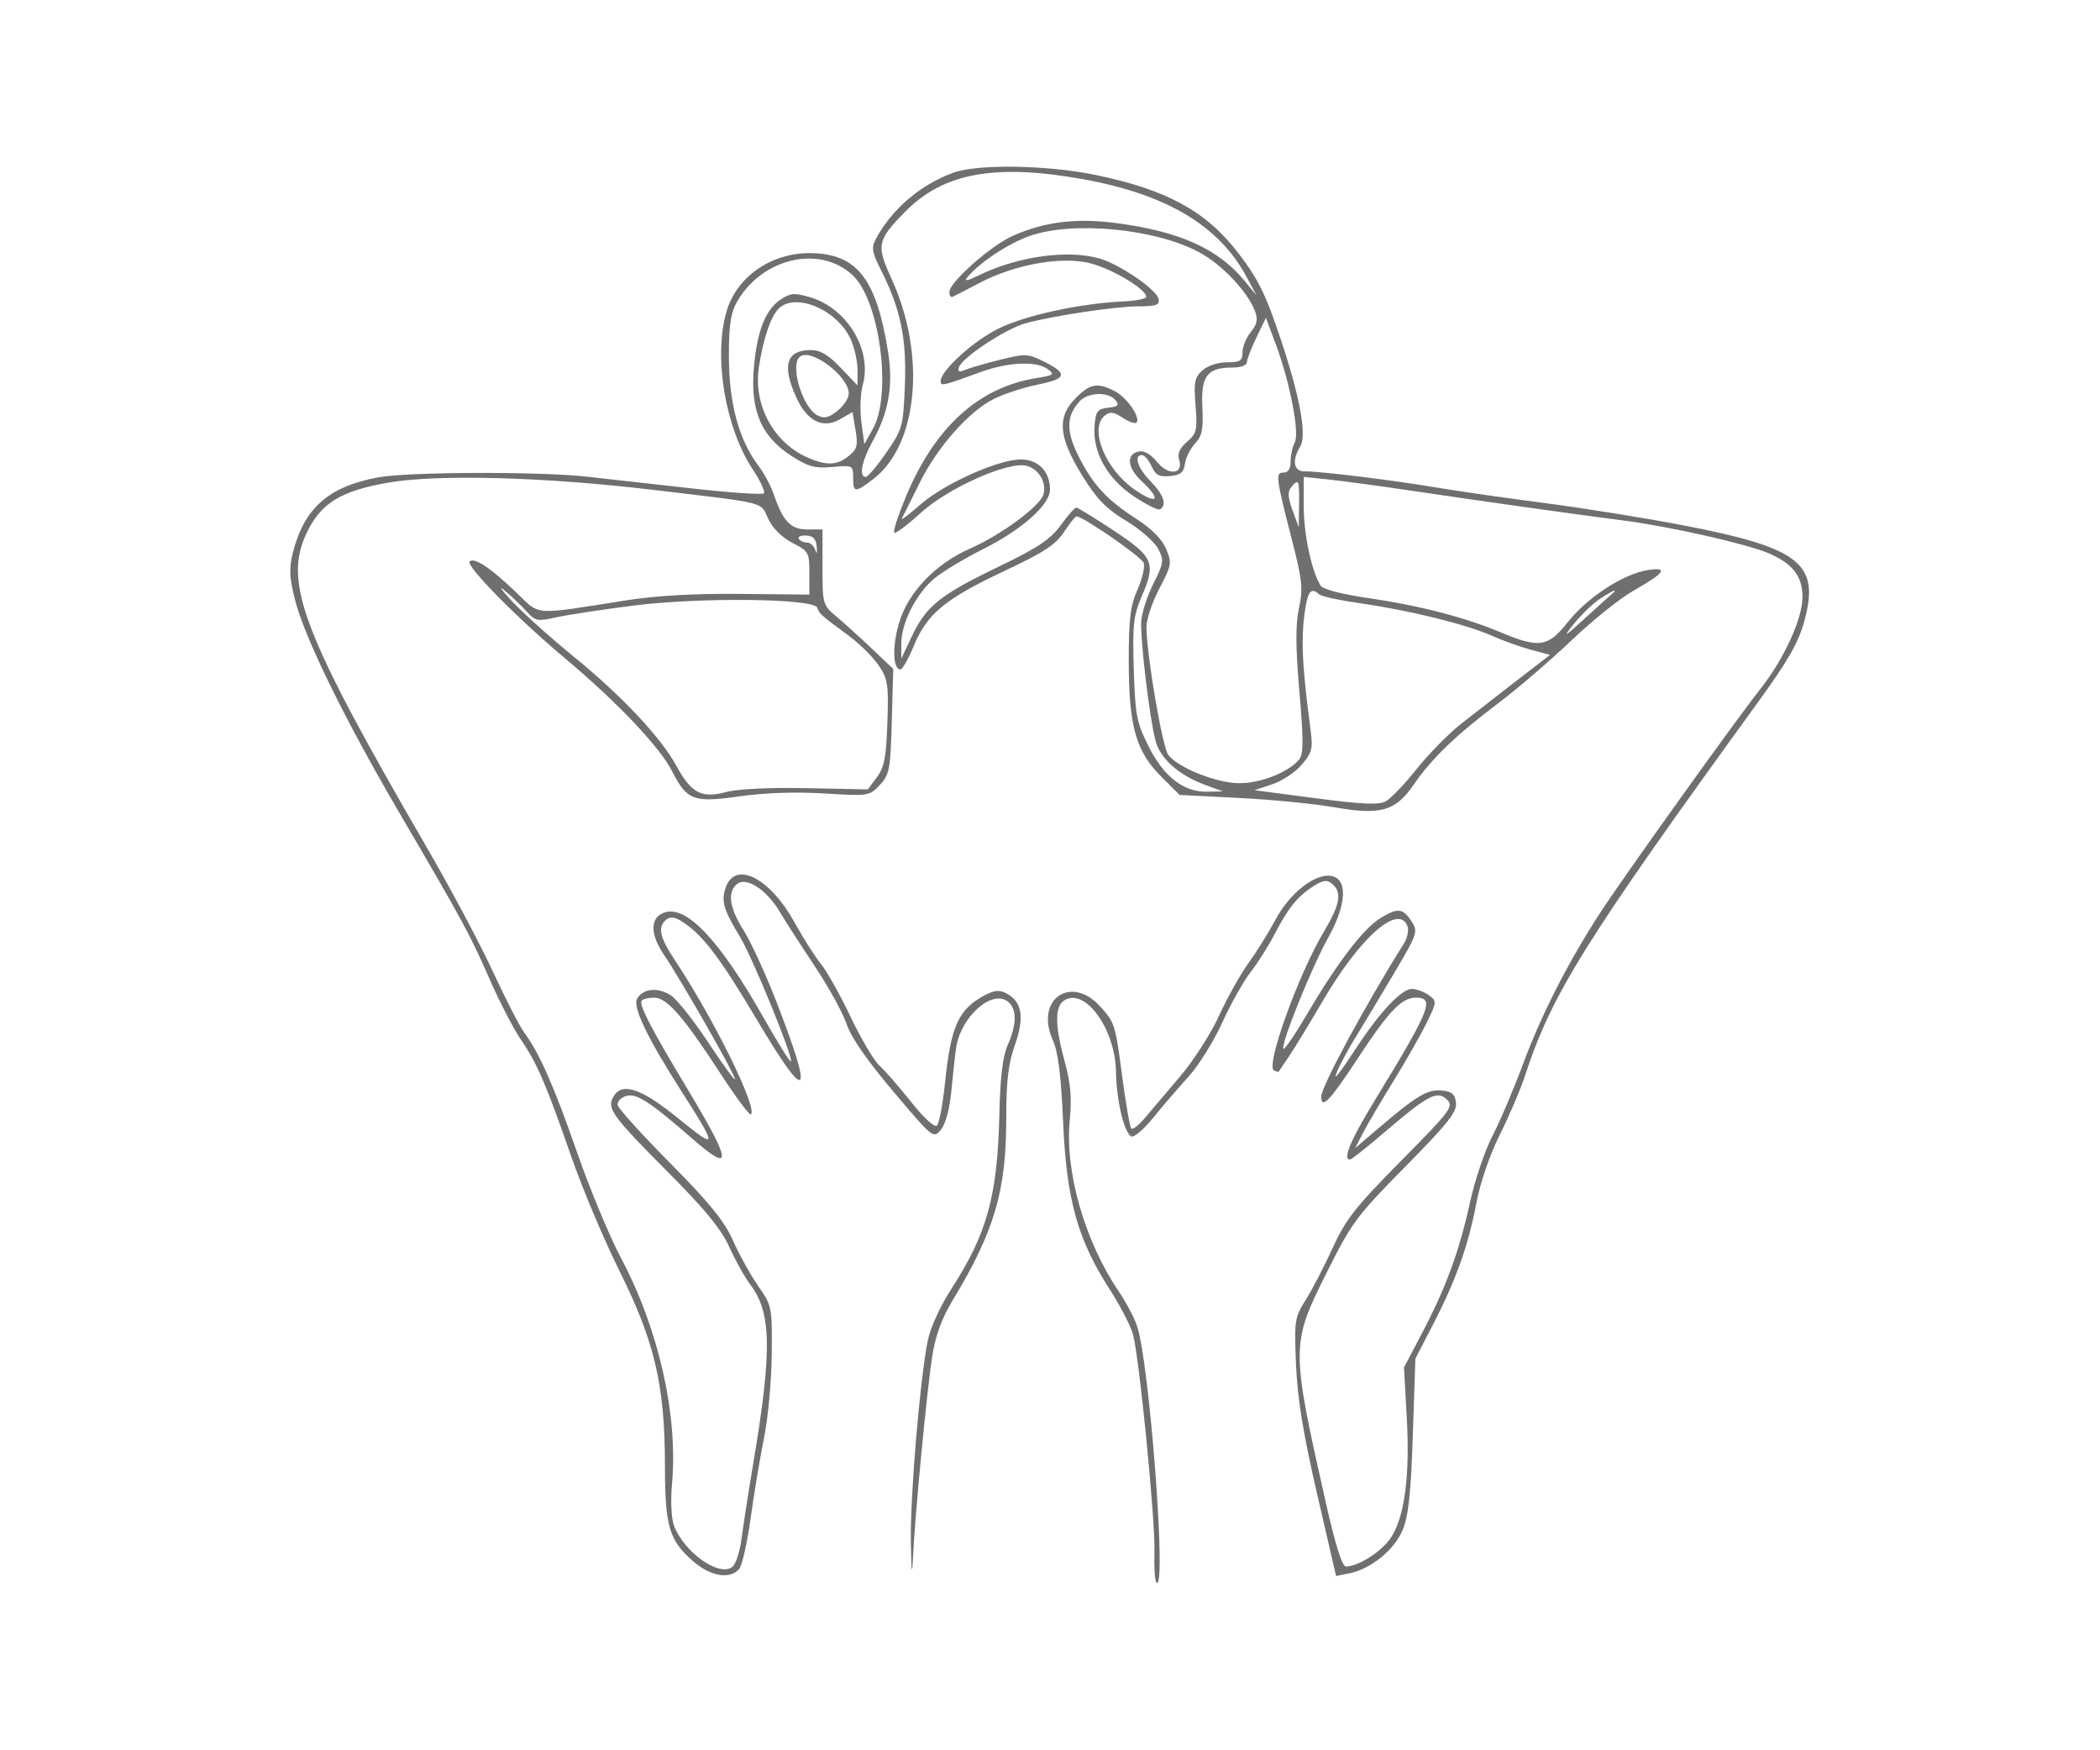 <svg xmlns="http://www.w3.org/2000/svg" width="480" height="400" viewBox="0 0 480 400" version="1.1"><path d="M 217.871 39.476 C 210.271 42.273, 203.763 47.870, 200.130 54.732 C 199.142 56.599, 199.348 57.753, 201.386 61.775 C 205.851 70.587, 207.258 77.379, 206.828 88.062 C 206.449 97.500, 206.298 98.050, 202.596 103.425 C 200.484 106.491, 198.361 109, 197.878 109 C 196.263 109, 196.976 105.295, 199.442 100.876 C 203.138 94.254, 204.210 88.072, 202.987 80.420 C 200.295 63.569, 195.835 57.931, 185.132 57.848 C 176.306 57.779, 168.448 63.223, 166.111 71.025 C 163.016 81.353, 165.711 97.691, 172.099 107.336 C 173.830 109.949, 174.950 112.383, 174.588 112.745 C 174.227 113.107, 166.634 112.577, 157.715 111.568 C 148.797 110.559, 138.125 109.367, 134 108.920 C 122.969 107.725, 93.277 107.832, 86.465 109.091 C 75.084 111.195, 69.512 116.109, 66.944 126.309 C 66.039 129.904, 66.135 131.986, 67.445 137.130 C 69.645 145.771, 78.780 164.408, 91.285 185.767 C 106.010 210.917, 107.355 213.399, 111.950 223.864 C 114.211 229.014, 117.404 235.180, 119.045 237.566 C 122.759 242.963, 124.850 247.819, 130.605 264.404 C 133.105 271.607, 138.059 283.350, 141.615 290.500 C 149.635 306.624, 151.967 316.583, 151.987 334.782 C 152.002 348.833, 152.912 351.959, 158.386 356.766 C 162.378 360.270, 166.903 361.027, 168.971 358.534 C 169.640 357.728, 170.824 352.441, 171.602 346.784 C 172.380 341.128, 173.755 332.900, 174.656 328.500 C 175.558 324.100, 176.341 315.550, 176.398 309.500 C 176.498 298.680, 176.448 298.425, 173.301 293.894 C 171.542 291.361, 168.957 286.698, 167.556 283.532 C 165.611 279.132, 162.239 274.973, 153.255 265.891 C 146.790 259.355, 141.362 253.369, 141.193 252.589 C 141.024 251.809, 141.860 250.862, 143.050 250.484 C 145.410 249.735, 148.436 251.685, 158.432 260.392 C 167.548 268.333, 167.238 265.641, 157.093 248.792 C 148.672 234.806, 145.904 229.430, 146.710 228.624 C 147.053 228.281, 148.337 228, 149.563 228 C 152.420 228, 156.309 232.452, 164.562 245.170 C 168.155 250.707, 171.344 254.990, 171.647 254.686 C 173.172 253.161, 163.146 232.820, 154.311 219.513 C 150.746 214.145, 150.255 211.863, 152.296 210.169 C 153.244 209.382, 154.296 209.554, 156.206 210.807 C 160.704 213.758, 164.693 219.048, 173.129 233.250 C 184.687 252.709, 186.139 251.255, 177.460 228.914 C 174.985 222.541, 171.618 215.213, 169.980 212.629 C 166.719 207.488, 166.203 203.906, 168.454 202.039 C 170.542 200.306, 175.176 203.275, 178.147 208.250 C 179.441 210.417, 183.087 216.081, 186.250 220.836 C 189.412 225.591, 192.685 231.545, 193.522 234.067 C 194.516 237.058, 198.231 242.415, 204.201 249.465 C 213.313 260.225, 213.366 260.267, 215.101 258.124 C 216.169 256.805, 217.083 253.364, 217.463 249.236 C 217.803 245.531, 218.299 241.088, 218.565 239.362 C 219.658 232.272, 226.848 225.969, 230.440 228.950 C 232.452 230.620, 232.421 234.113, 230.353 238.782 C 229.180 241.430, 228.622 246.097, 228.413 255.002 C 227.984 273.295, 225.596 281.951, 217.542 294.412 C 214.902 298.496, 212.659 303.405, 212.057 306.412 C 210.243 315.488, 208.002 342.240, 208.196 352.500 C 208.327 359.438, 208.475 360.509, 208.677 356 C 209.104 346.501, 211.876 317.570, 213.103 309.807 C 213.821 305.268, 215.292 301.245, 217.675 297.307 C 227.288 281.420, 230 272.232, 230 255.555 C 230 247.008, 230.462 243.117, 231.993 238.761 C 234.209 232.455, 233.630 228.943, 230.057 227.030 C 228.517 226.206, 227.342 226.289, 225.257 227.367 C 219.138 230.531, 217.360 234.366, 216.024 247.274 C 215.510 252.244, 214.681 256.719, 214.181 257.219 C 213.637 257.763, 211.258 255.596, 208.246 251.813 C 205.481 248.341, 202.219 244.600, 200.997 243.500 C 199.774 242.400, 196.810 237.383, 194.408 232.352 C 192.007 227.321, 188.980 221.921, 187.681 220.352 C 186.382 218.783, 183.608 214.417, 181.517 210.648 C 175.996 200.700, 168.209 196.690, 165.950 202.632 C 164.754 205.776, 165.338 207.894, 169.071 213.961 C 171.920 218.590, 181.446 241.887, 180.768 242.565 C 180.566 242.768, 177.723 238.210, 174.450 232.437 C 164.515 214.910, 156.995 206.915, 151.952 208.515 C 148.578 209.586, 148.499 213.407, 151.752 218.186 C 155.614 223.860, 168 245.545, 168 246.633 C 168 247.099, 165.274 243.358, 161.942 238.318 C 158.610 233.278, 154.759 228.417, 153.383 227.515 C 150.419 225.573, 147.112 225.849, 145.664 228.159 C 144.516 229.992, 147.797 236.924, 155.574 249.096 C 164.145 262.509, 164.107 262.974, 155.047 255.598 C 146.447 248.599, 142.046 247.177, 140.120 250.776 C 138.723 253.385, 140.021 255.147, 152.804 268 C 161.232 276.475, 164.890 280.947, 166.707 285 C 168.064 288.025, 170.213 291.872, 171.484 293.549 C 176.365 299.989, 176.509 308.649, 172.165 334.500 C 171.055 341.100, 169.850 348.840, 169.487 351.700 C 169.124 354.560, 168.191 357.427, 167.414 358.071 C 164.490 360.498, 156.370 354.788, 154.063 348.683 C 153.446 347.050, 153.252 343.056, 153.601 339.183 C 155.017 323.470, 150.602 303.849, 141.997 287.611 C 139.341 282.600, 134.821 271.750, 131.952 263.500 C 126.662 248.288, 123.323 240.708, 119.833 235.988 C 118.772 234.553, 115.524 228.231, 112.615 221.939 C 109.706 215.648, 102.885 202.850, 97.457 193.500 C 69.196 144.815, 64.748 133.212, 70.028 121.941 C 73.261 115.037, 77.782 112.215, 88.655 110.313 C 100.031 108.323, 124.454 108.990, 149.500 111.975 C 175.784 115.108, 173.708 114.582, 175.610 118.590 C 176.641 120.763, 178.747 122.850, 181.138 124.070 C 184.831 125.954, 185 126.256, 185 130.963 L 185 135.886 169.250 135.727 C 158.766 135.620, 149.989 136.119, 143 137.219 C 121.428 140.613, 123.610 140.779, 117.911 135.317 C 112.076 129.724, 108.386 127.281, 107.345 128.321 C 106.390 129.276, 118.171 141.245, 129 150.322 C 140.991 160.373, 150.805 170.701, 153.604 176.214 C 157.020 182.942, 158.532 183.500, 169.196 181.972 C 174.758 181.175, 181.914 180.936, 188.378 181.331 C 198.516 181.951, 198.727 181.919, 201.094 179.403 C 203.311 177.046, 203.526 175.904, 203.835 164.865 L 204.170 152.884 199.231 148.192 C 196.515 145.611, 192.876 142.314, 191.146 140.865 C 188.065 138.285, 188 138.051, 188 129.615 L 188 121 184.523 121 C 180.727 121, 178.988 119.176, 176.853 112.955 C 176.201 111.055, 174.617 108.107, 173.333 106.405 C 168.943 100.584, 166.677 92.359, 166.609 82 C 166.563 74.923, 166.975 71.709, 168.223 69.398 C 173.817 59.041, 187.257 55.767, 194.895 62.902 C 201.097 68.696, 203.925 90.139, 199.523 98 L 197.563 101.500 196.890 96.500 C 196.519 93.750, 196.660 89.907, 197.203 87.960 C 199.407 80.058, 193.684 70.484, 185.245 67.955 C 181.634 66.873, 180.747 66.936, 178.462 68.433 C 174.909 70.761, 172.926 75.935, 172.272 84.588 C 171.558 94.032, 174.106 99.824, 180.894 104.188 C 184.758 106.672, 186.265 107.080, 190.250 106.721 C 194.907 106.302, 195 106.350, 195 109.147 C 195 112.633, 195.436 112.667, 199.578 109.508 C 209.858 101.667, 211.748 81.110, 203.786 63.729 C 200.245 55.998, 200.467 54.910, 206.922 48.358 C 215.644 39.505, 227.468 37.345, 247.500 40.946 C 266.600 44.380, 278.629 51.551, 284.916 63.250 L 287.199 67.500 284.524 64.246 C 278.451 56.859, 269.728 52.912, 255.241 50.995 C 246.002 49.773, 238.842 50.649, 231.483 53.905 C 226.502 56.108, 217 64.516, 217 66.720 C 217 67.516, 217.338 68.014, 217.750 67.828 C 218.162 67.641, 220.918 66.218, 223.874 64.665 C 231.703 60.551, 241.900 58.630, 248.565 60.014 C 253.493 61.037, 262 65.984, 262 67.828 C 262 68.276, 259.657 68.749, 256.793 68.880 C 246.994 69.327, 234.541 72.020, 228.358 75.030 C 222.550 77.856, 215 84.690, 215 87.120 C 215 88.308, 215.491 88.197, 224 85.080 C 230.402 82.735, 236.838 82.430, 239.461 84.348 C 241.136 85.573, 240.906 85.759, 236.945 86.393 C 223.689 88.513, 213.685 97.597, 207.046 113.544 C 205.294 117.752, 204.102 121.435, 204.396 121.729 C 204.690 122.023, 207.422 119.987, 210.467 117.204 C 216.676 111.530, 230.447 105.393, 234.622 106.441 C 237.454 107.152, 239.333 110.376, 238.480 113.062 C 237.626 115.754, 228.773 122.269, 221.801 125.337 C 213.732 128.888, 207.518 135.411, 205.459 142.493 C 203.905 147.838, 204.090 153, 205.835 153 C 206.273 153, 207.652 150.539, 208.899 147.531 C 211.911 140.264, 216.085 136.824, 229.598 130.475 C 238.603 126.244, 241.327 124.464, 243.181 121.603 C 244.456 119.635, 245.758 118.019, 246.073 118.012 C 247.507 117.981, 260.875 127.232, 261.410 128.626 C 261.740 129.486, 261.108 132.229, 260.005 134.722 C 258.371 138.415, 258 141.418, 258 150.946 C 258 165.900, 259.604 171.656, 265.378 177.431 L 269.624 181.677 283.142 182.355 C 290.577 182.728, 300.303 183.674, 304.755 184.457 C 315.521 186.350, 318.932 185.412, 323.048 179.430 C 327.227 173.356, 332.736 168.040, 342.396 160.760 C 346.853 157.401, 354.390 150.936, 359.145 146.394 C 363.900 141.852, 370.312 136.712, 373.395 134.972 C 380.562 130.927, 381.524 129.491, 376.522 130.303 C 371.017 131.196, 362.820 136.547, 358.391 142.138 C 353.822 147.905, 351.825 148.214, 343.036 144.515 C 334.862 141.075, 324.279 138.341, 312.633 136.662 C 306.750 135.813, 302.408 134.686, 301.879 133.869 C 299.832 130.708, 298 122.177, 298 115.810 L 298 108.983 303.750 109.589 C 306.913 109.923, 315.125 111.032, 322 112.054 C 338.908 114.568, 360.671 117.626, 371 118.941 C 381.362 120.259, 399.160 124.264, 404.207 126.413 C 409.731 128.764, 412 131.684, 411.999 136.439 C 411.998 141.405, 407.759 150.645, 402.337 157.500 C 396.647 164.693, 371.193 200.245, 365.823 208.500 C 358.477 219.793, 352.338 231.807, 348.161 243.066 C 346.015 248.851, 342.849 256.293, 341.126 259.603 C 339.403 262.914, 337.091 269.758, 335.988 274.812 C 333.560 285.936, 330.465 294.369, 325.014 304.713 L 320.910 312.500 321.550 324 C 322.299 337.463, 321.025 346.881, 317.821 351.556 C 315.685 354.673, 310.425 358, 307.633 358 C 306.775 358, 305.202 352.979, 303.010 343.250 C 295.061 307.970, 295.063 307.200, 303.167 290.991 C 308.977 279.368, 310.019 277.962, 321.213 266.620 C 330.916 256.789, 333.038 254.118, 332.796 252.042 C 332.562 250.029, 331.876 249.441, 329.500 249.216 C 326.279 248.910, 323.751 250.428, 314.948 257.952 L 309.740 262.404 311.521 258.952 C 312.501 257.053, 315.664 251.675, 318.550 247 C 321.436 242.325, 324.851 236.323, 326.140 233.663 C 328.442 228.911, 328.449 228.802, 326.550 227.413 C 325.487 226.636, 323.752 226, 322.694 226 C 320.331 226, 315.271 231.409, 309.848 239.733 C 307.603 243.180, 305.581 246, 305.357 246 C 304.846 246, 307.604 240.626, 310.490 236 C 311.690 234.075, 315.272 228.111, 318.449 222.747 C 324.073 213.251, 324.183 212.928, 322.590 210.497 C 320.640 207.521, 319.475 207.413, 315.500 209.837 C 311.696 212.157, 305.653 220.037, 299.017 231.330 C 296.163 236.187, 293.616 239.949, 293.357 239.690 C 292.598 238.931, 299.800 221.058, 303.615 214.232 C 307.866 206.625, 308.099 200.727, 304.170 200.170 C 300.477 199.647, 294.777 204.148, 291.584 210.108 C 289.995 213.074, 287.184 217.592, 285.337 220.148 C 283.490 222.705, 280.468 228.111, 278.622 232.162 C 276.776 236.213, 272.775 242.446, 269.730 246.013 C 266.685 249.581, 263.064 253.850, 261.682 255.500 C 260.300 257.150, 258.906 258.236, 258.582 257.914 C 258.259 257.591, 257.327 252.272, 256.512 246.093 C 254.931 234.103, 254.825 233.758, 251.601 230.144 C 244.833 222.554, 236.447 228.375, 240.654 237.742 C 241.866 240.439, 242.528 245.736, 243 256.500 C 243.774 274.170, 246.308 283.270, 253.610 294.607 C 256.052 298.398, 258.470 303.075, 258.985 305 C 260.440 310.444, 264.110 347.769, 263.876 354.750 C 263.761 358.187, 263.967 361.300, 264.333 361.667 C 266.734 364.068, 262.732 311.320, 259.882 303 C 259.222 301.075, 257.376 297.578, 255.779 295.230 C 247.925 283.677, 243.349 267.681, 244.521 255.872 C 245.007 250.976, 244.721 247.580, 243.426 242.872 C 241.091 234.379, 241.040 230.037, 243.259 228.622 C 248.013 225.589, 254.938 235.161, 255.080 244.962 C 255.176 251.533, 257.033 259.199, 258.657 259.728 C 259.293 259.935, 261.543 257.972, 263.657 255.366 C 265.770 252.760, 269.376 248.566, 271.669 246.046 C 273.962 243.527, 277.441 237.949, 279.399 233.652 C 281.357 229.355, 284.260 224.187, 285.849 222.169 C 287.438 220.151, 289.906 216.250, 291.334 213.500 C 294.473 207.451, 296.618 204.808, 300.255 202.507 C 302.479 201.099, 303.298 201.002, 304.505 202.004 C 306.799 203.908, 306.314 206.715, 302.628 212.869 C 296.842 222.530, 289.284 243.439, 291.159 244.598 C 291.695 244.929, 292.217 245.043, 292.320 244.850 C 292.423 244.658, 293.436 243.150, 294.571 241.500 C 295.707 239.850, 299.250 234.040, 302.446 228.589 C 310.909 214.151, 319.692 206.427, 321.699 211.657 C 322.048 212.568, 321.697 214.333, 320.917 215.578 C 311.996 229.831, 302 248.340, 302 250.605 C 302 253.625, 303.960 251.603, 310.095 242.250 C 317.445 231.044, 320.340 228, 323.646 228 C 328.024 228, 326.956 230.657, 314.165 251.589 C 308.665 260.588, 306.831 265, 308.587 265 C 308.910 265, 312.483 262.166, 316.527 258.701 C 326.412 250.233, 328.549 249.121, 330.736 251.307 C 332.305 252.877, 331.631 253.775, 320.237 265.301 C 309.778 275.880, 307.571 278.691, 304.589 285.236 C 302.679 289.427, 299.918 294.754, 298.453 297.075 C 295.905 301.110, 295.808 301.758, 296.236 311.897 C 296.561 319.620, 297.864 327.616, 301.035 341.336 L 305.387 360.173 308.419 359.566 C 313.322 358.586, 318.684 354.228, 320.600 349.666 C 321.939 346.476, 322.486 341.401, 322.933 328 L 323.516 310.500 327.397 303 C 332.741 292.672, 335.590 284.754, 337.404 275.192 C 338.341 270.255, 340.472 264.007, 342.833 259.281 C 344.970 255.002, 347.529 249.025, 348.518 246 C 354.687 227.146, 362.041 215.349, 401.915 160.351 C 408.826 150.818, 411.097 146.822, 412.457 141.797 C 415.974 128.803, 411.442 125.222, 385 120.104 C 376.475 118.453, 362.075 116.137, 353 114.956 C 343.925 113.775, 332.856 112.186, 328.401 111.426 C 318.705 109.770, 301.392 107.647, 298.250 107.730 C 295.701 107.796, 295.218 105.225, 297.188 102.070 C 298.736 99.592, 297.185 90.911, 292.884 77.970 C 289.308 67.214, 287.671 63.872, 282.984 57.767 C 275.686 48.261, 266.622 43.317, 250.351 39.969 C 239.271 37.690, 223.382 37.448, 217.871 39.476 M 235.228 53.969 C 230.327 55.733, 223.896 60.011, 221.123 63.352 C 220.288 64.358, 221.055 64.232, 223.719 62.927 C 232.514 58.617, 243.880 57.006, 251.182 59.034 C 255.841 60.328, 264.397 66.169, 264.823 68.347 C 265.088 69.700, 264.271 70.001, 260.323 70.004 C 255.066 70.008, 240.906 72.127, 234.438 73.877 C 229.952 75.091, 219.915 81.694, 219.189 83.909 C 218.847 84.952, 219.218 85.112, 220.614 84.526 C 221.651 84.090, 225.244 83.049, 228.598 82.212 C 234.325 80.782, 234.929 80.805, 238.543 82.595 C 244.131 85.361, 243.858 86.552, 237.338 87.861 C 234.186 88.494, 229.685 89.942, 227.337 91.079 C 221.559 93.876, 214.225 102.163, 210.089 110.568 C 208.212 114.381, 206.433 117.950, 206.135 118.500 C 205.837 119.050, 207.739 117.617, 210.362 115.316 C 215.805 110.542, 228.166 105, 233.374 105 C 237.329 105, 240 107.773, 240 111.877 C 240 115.356, 233.603 121.038, 224.620 125.538 C 220.464 127.619, 215.515 130.599, 213.622 132.160 C 209.465 135.586, 205.996 142.379, 206.010 147.066 L 206.020 150.500 208.383 145.500 C 211.680 138.527, 214.818 135.989, 228 129.635 C 237.236 125.183, 240.079 123.295, 242.442 120.046 C 244.060 117.821, 245.660 116, 245.998 116 C 246.336 116, 250.187 118.362, 254.556 121.250 C 263.684 127.283, 264.263 128.636, 260.982 136.264 C 259.066 140.717, 258.842 142.753, 259.150 152.919 C 259.467 163.409, 259.783 165.065, 262.500 170.500 C 266.006 177.512, 270.531 181.035, 275.898 180.930 L 279.500 180.859 275.591 179.427 C 269.423 177.167, 265.182 173.401, 264.102 169.224 C 262.733 163.930, 260.613 146.154, 260.856 142 C 260.968 140.075, 262.216 136.195, 263.629 133.378 C 266.024 128.603, 266.096 128.061, 264.697 125.391 C 263.871 123.815, 260.573 120.939, 257.367 119 C 252.736 116.198, 250.661 114.046, 247.269 108.524 C 241.912 99.803, 241.566 95.280, 245.923 90.923 C 249.201 87.645, 250.867 87.363, 254.835 89.415 C 257.613 90.851, 260.817 95.517, 259.755 96.578 C 259.435 96.898, 258.007 96.396, 256.582 95.462 C 254.491 94.091, 253.701 94.003, 252.495 95.004 C 248.877 98.007, 252.667 107.299, 259.398 111.930 C 264.614 115.518, 265.566 114.266, 260.922 109.927 C 257.594 106.819, 257.355 103.748, 260.395 103.162 C 261.537 102.943, 263.128 103.882, 264.474 105.569 C 267.041 108.789, 270.586 108.420, 269.514 105.046 C 269.085 103.691, 269.647 102.424, 271.324 100.966 C 273.536 99.043, 273.713 98.287, 273.266 92.675 C 272.841 87.347, 273.055 86.246, 274.826 84.650 C 276.012 83.581, 278.381 82.800, 280.439 82.800 C 283.483 82.800, 284 82.468, 284 80.511 C 284 79.252, 284.851 77.171, 285.890 75.887 C 287.361 74.071, 287.570 72.999, 286.832 71.059 C 285.145 66.621, 279.355 60.511, 274.155 57.681 C 264.166 52.244, 245.079 50.424, 235.228 53.969 M 177.781 70.750 C 176.027 72.759, 174.437 77.582, 173.466 83.844 C 172.119 92.528, 176.836 101.237, 184.718 104.619 C 189.020 106.465, 191.335 106.359, 194.010 104.193 C 195.921 102.646, 196.141 101.797, 195.548 98.282 L 194.854 94.177 192.032 95.797 C 188.068 98.071, 184.479 96.270, 181.973 90.749 C 178.665 83.463, 179.755 80, 185.355 80 C 187.506 80, 189.355 81.099, 192.155 84.042 L 196 88.084 196 84.443 C 196 82.441, 195.261 79.244, 194.357 77.340 C 191.126 70.530, 181.363 66.649, 177.781 70.750 M 287.176 77.137 C 285.979 79.609, 285 82.164, 285 82.816 C 285 83.489, 283.574 84, 281.691 84 C 275.928 84, 274.475 85.911, 274.828 93.026 C 275.079 98.095, 274.774 99.617, 273.155 101.364 C 272.066 102.539, 271.023 104.625, 270.838 106 C 270.572 107.967, 269.846 108.564, 267.433 108.800 C 264.966 109.041, 264.139 108.601, 263.205 106.550 C 262.566 105.147, 261.583 104, 261.021 104 C 259.052 104, 260.028 106.960, 263 110 C 265.972 113.040, 266.773 115.404, 265.169 116.395 C 264.712 116.678, 261.969 115.313, 259.072 113.363 C 252.992 109.268, 249.690 103.267, 250.191 97.223 C 250.461 93.974, 250.858 93.459, 253.312 93.178 C 255.622 92.913, 255.913 92.600, 254.940 91.428 C 253.302 89.455, 248.636 89.638, 246.733 91.750 C 243.716 95.098, 243.647 98.506, 246.482 104.176 C 249.771 110.755, 252.964 114.217, 259.813 118.631 C 263.259 120.853, 265.624 123.250, 266.546 125.457 C 267.888 128.668, 267.800 129.176, 264.984 134.531 C 263.343 137.651, 262.020 141.620, 262.044 143.352 C 262.138 150.099, 265.730 170.970, 267.078 172.599 C 269.542 175.578, 278.172 178.980, 283.290 178.990 C 288.168 179, 294.522 176.486, 296.919 173.597 C 297.958 172.346, 297.975 169.369, 297.007 158.082 C 296.126 147.801, 296.098 142.768, 296.904 139.011 C 297.863 134.539, 297.674 132.641, 295.380 123.703 C 291.603 108.987, 291.478 108, 293.387 108 C 294.452 108, 295 107.128, 295 105.434 C 295 104.023, 295.424 102.076, 295.943 101.107 C 297.095 98.955, 294.848 87.339, 291.600 78.654 L 289.351 72.643 287.176 77.137 M 182.720 81.613 C 180.584 83.750, 183.464 93.108, 186.808 94.897 C 188.367 95.731, 189.339 95.521, 191.393 93.905 C 192.827 92.778, 194 90.995, 194 89.943 C 194 85.876, 185.060 79.274, 182.720 81.613 M 295.123 111.351 C 294.287 112.359, 294.365 113.695, 295.430 116.601 L 296.859 120.500 296.930 115.250 C 297.005 109.612, 296.848 109.273, 295.123 111.351 M 182.585 123.138 C 182.878 123.612, 183.733 124, 184.486 124 C 185.238 124, 186.082 124.787, 186.361 125.750 C 186.655 126.761, 186.791 126.444, 186.685 125 C 186.550 123.177, 185.897 122.470, 184.276 122.388 C 183.053 122.326, 182.292 122.664, 182.585 123.138 M 117 137.371 C 119.475 140.031, 125.821 145.729, 131.102 150.033 C 142.211 159.087, 151.068 168.520, 154.667 175.132 C 158.011 181.273, 160.397 182.509, 165.997 181.001 C 168.599 180.300, 175.892 179.950, 184.337 180.120 L 198.358 180.402 200.429 177.630 C 202.119 175.369, 202.561 173.078, 202.829 165.180 C 203.128 156.382, 202.945 155.185, 200.818 152.042 C 199.530 150.140, 196.457 147.097, 193.989 145.280 C 187.657 140.618, 187.253 140.259, 186.794 138.881 C 186.083 136.750, 159.881 136.460, 144.617 138.414 C 137.403 139.338, 129.476 140.550, 127.002 141.109 C 122.891 142.038, 122.326 141.926, 120.433 139.812 C 119.294 138.541, 117.043 136.383, 115.431 135.017 C 113.819 133.651, 114.525 134.710, 117 137.371 M 298.499 138.250 C 297.278 144.949, 297.518 151.547, 299.528 166.551 C 300.134 171.071, 299.928 171.932, 297.576 174.727 C 296.131 176.445, 293.100 178.467, 290.841 179.220 L 286.734 180.589 300.691 182.424 C 311.225 183.809, 315.156 183.987, 316.722 183.149 C 317.864 182.538, 321.053 179.204, 323.809 175.740 C 326.565 172.276, 331.223 167.560, 334.160 165.260 C 337.097 162.959, 342.826 158.509, 346.891 155.371 L 354.281 149.666 349.891 148.482 C 347.476 147.830, 343.436 146.378, 340.914 145.254 C 335.118 142.673, 322.005 139.444, 311 137.888 C 306.325 137.227, 302.072 136.307, 301.550 135.843 C 299.858 134.341, 299.102 134.937, 298.499 138.250 M 365.664 136.883 C 364.104 137.911, 361.425 140.496, 359.710 142.626 C 357.053 145.926, 357.473 145.694, 362.545 141.059 C 365.820 138.066, 368.688 135.479, 368.917 135.309 C 369.146 135.139, 369.146 135.003, 368.917 135.007 C 368.688 135.010, 367.224 135.855, 365.664 136.883" stroke="none" fill="#6f6f6f" fill-rule="evenodd"/></svg>